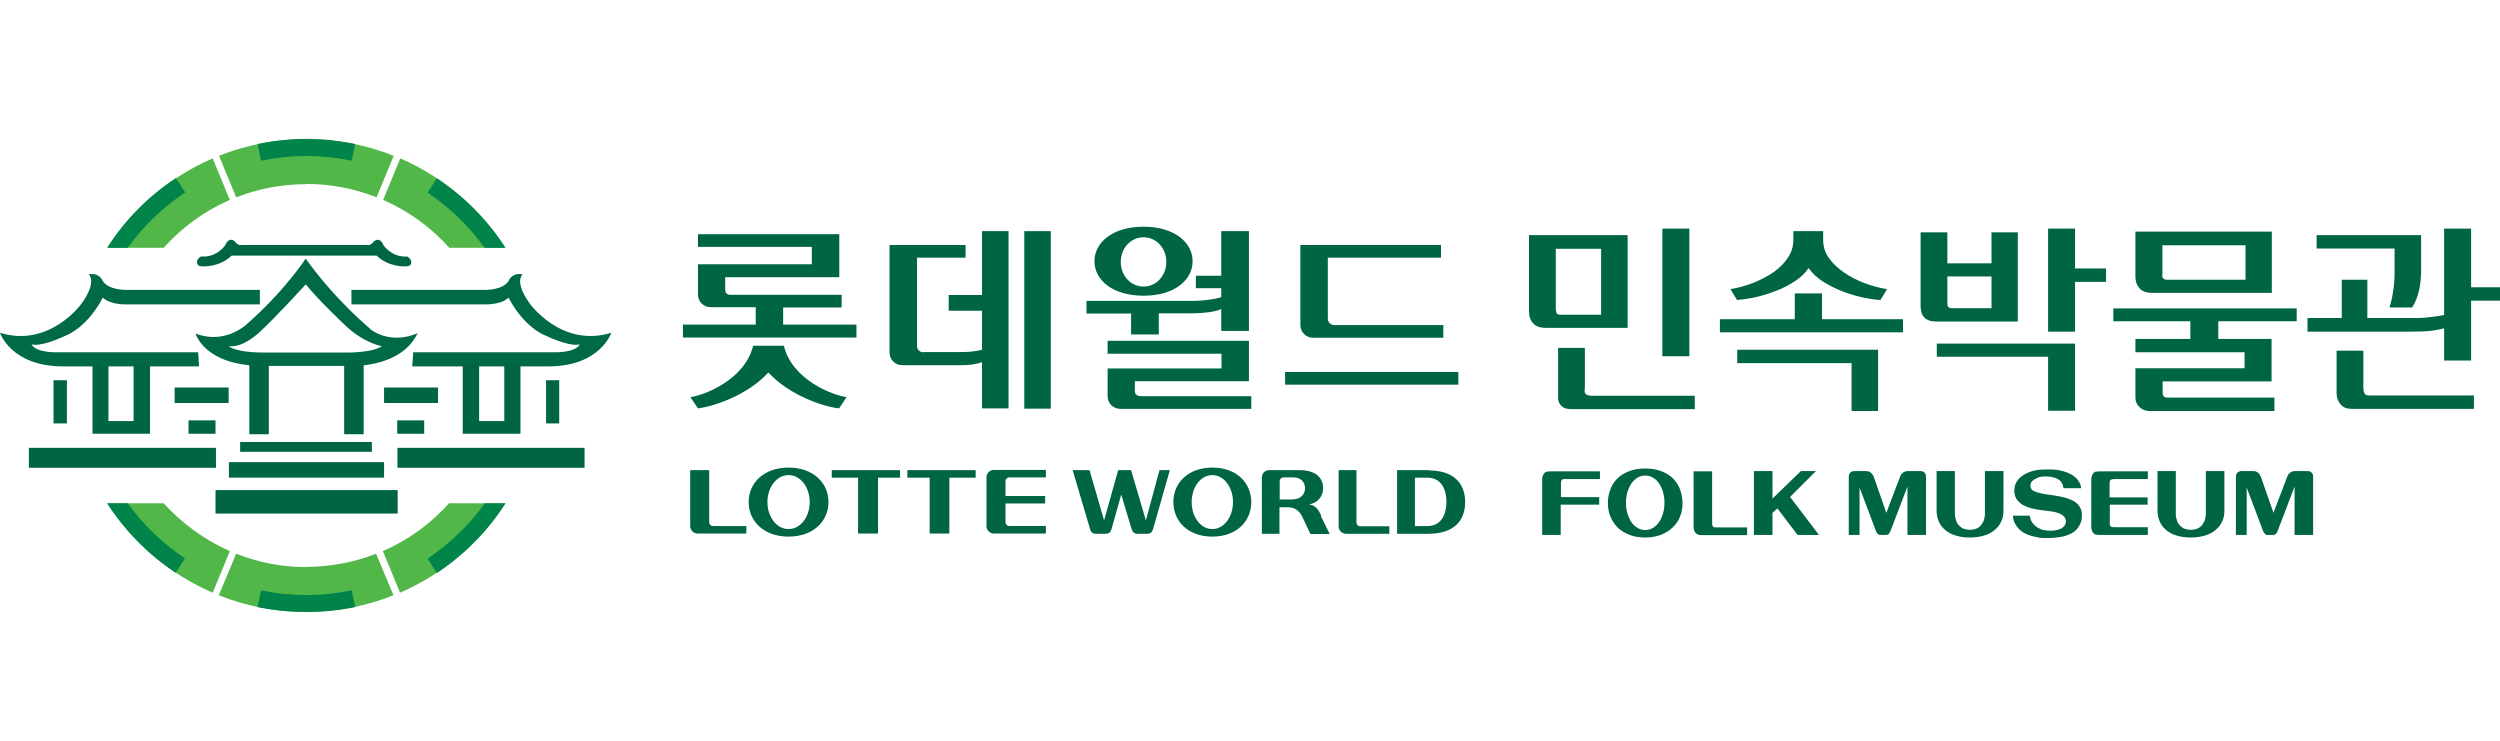 <svg width="108" height="32" viewBox="0 0 108 32" fill="none" xmlns="http://www.w3.org/2000/svg"><path d="M56.723 14.591H62.352V14.043H57.636C57.484 14.043 57.362 13.921 57.362 13.769V11.132H62.251V10.585H56.176V14.043C56.176 14.347 56.419 14.591 56.723 14.591ZM55.516 16.071V16.619H63.001V16.071H55.516Z" fill="#006543"></path><path d="M49.401 12.775C50.729 12.775 51.52 12.106 51.52 11.284C51.52 10.463 50.719 9.793 49.401 9.793C48.082 9.793 47.281 10.463 47.281 11.284C47.281 12.106 48.072 12.775 49.401 12.775ZM49.401 10.25C49.959 10.25 50.385 10.726 50.385 11.315C50.385 11.903 49.959 12.38 49.401 12.38C48.843 12.38 48.417 11.903 48.417 11.315C48.417 10.726 48.843 10.25 49.401 10.25ZM48.863 14.449H50.06V13.536H51.51C51.936 13.536 52.514 13.475 52.758 13.353V14.296H53.954V9.986H52.758V11.913H51.662V12.451H52.758V12.836C52.474 12.937 51.906 12.998 51.571 12.998H46.936V13.546H48.863V14.459V14.449ZM49.259 17.106C49.107 17.106 49.026 17.035 49.026 16.883V16.467H53.954V14.722H47.849V15.28H52.768V15.919H47.849V17.116C47.849 17.42 48.092 17.663 48.397 17.663H54.056V17.116H49.259V17.106Z" fill="#006543"></path><path d="M45.395 9.986H44.249V17.654H45.395V9.986Z" fill="#006543"></path><path d="M39.888 15.22C39.736 15.22 39.614 15.098 39.614 14.946V11.132H41.713V10.585H38.428V15.23C38.428 15.534 38.671 15.777 38.975 15.777H41.521C41.906 15.777 42.16 15.737 42.423 15.646V17.643H43.569V9.986H42.423V12.745H40.983V13.424H42.423V15.108C42.19 15.169 41.926 15.209 41.521 15.209H39.888V15.22Z" fill="#006543"></path><path d="M33.833 14.033V13.282H36.359V12.735H31.561C31.409 12.735 31.328 12.664 31.328 12.512V11.974H36.257V10.118H30.152V10.666H35.071V11.416H30.152V12.725C30.152 13.029 30.395 13.272 30.699 13.272H32.647V14.023H29.503V14.581H36.998V14.023H33.833V14.033ZM33.864 14.935H32.535C32.18 16.396 30.456 17.065 29.827 17.157L30.152 17.643C30.801 17.562 32.271 17.096 33.194 16.092C34.117 17.096 35.598 17.572 36.247 17.643L36.572 17.157C35.943 17.065 34.209 16.396 33.864 14.935Z" fill="#006543"></path><path d="M67.423 21.476H69.086V21.801H67.423V23.109H66.622V20.756C66.622 20.665 66.622 20.594 66.652 20.543C66.672 20.493 66.703 20.452 66.733 20.422C66.764 20.391 66.804 20.371 66.855 20.371C66.895 20.371 66.946 20.361 66.997 20.361H69.117V20.695H67.666C67.666 20.695 67.585 20.695 67.555 20.695C67.524 20.695 67.504 20.706 67.484 20.726C67.463 20.736 67.453 20.756 67.443 20.787C67.443 20.817 67.433 20.858 67.433 20.909V21.487L67.423 21.476Z" fill="#006543"></path><path d="M72.686 21.73C72.686 21.933 72.656 22.116 72.585 22.298C72.514 22.481 72.412 22.643 72.27 22.775C72.129 22.917 71.966 23.018 71.763 23.099C71.561 23.18 71.337 23.221 71.074 23.221C70.81 23.221 70.577 23.18 70.374 23.099C70.171 23.018 69.999 22.907 69.867 22.775C69.735 22.633 69.634 22.481 69.563 22.298C69.492 22.116 69.461 21.923 69.461 21.73C69.461 21.537 69.492 21.345 69.563 21.162C69.623 20.98 69.725 20.817 69.857 20.686C69.989 20.544 70.161 20.442 70.364 20.361C70.567 20.28 70.8 20.239 71.074 20.239C71.348 20.239 71.581 20.28 71.784 20.361C71.987 20.442 72.159 20.554 72.291 20.686C72.423 20.828 72.524 20.98 72.585 21.162C72.646 21.345 72.686 21.537 72.686 21.73ZM71.074 20.544C70.952 20.544 70.841 20.574 70.739 20.635C70.638 20.696 70.546 20.787 70.475 20.888C70.404 21 70.344 21.122 70.303 21.264C70.262 21.406 70.242 21.558 70.242 21.72C70.242 21.882 70.262 22.034 70.303 22.176C70.344 22.318 70.404 22.45 70.475 22.552C70.546 22.663 70.638 22.744 70.739 22.805C70.841 22.866 70.952 22.896 71.074 22.896C71.195 22.896 71.307 22.866 71.408 22.805C71.51 22.744 71.601 22.663 71.672 22.552C71.743 22.44 71.804 22.318 71.844 22.176C71.885 22.034 71.905 21.882 71.905 21.72C71.905 21.558 71.885 21.406 71.844 21.264C71.804 21.122 71.743 20.99 71.672 20.888C71.601 20.777 71.51 20.696 71.408 20.635C71.307 20.574 71.195 20.544 71.074 20.544Z" fill="#006543"></path><path d="M73.964 22.592C73.964 22.653 73.964 22.694 73.995 22.734C74.015 22.765 74.055 22.785 74.126 22.785H75.475V23.119H73.508C73.396 23.119 73.315 23.089 73.254 23.028C73.193 22.967 73.163 22.876 73.163 22.754V20.361H73.964V22.602V22.592Z" fill="#006543"></path><path d="M77.656 23.11L76.784 21.964L76.571 22.156V23.11H75.769V20.351H76.571V21.538L77.798 20.351H78.447L77.331 21.467L78.579 23.11H77.656Z" fill="#006543"></path><path d="M81.307 23.11C81.307 23.11 81.256 23.11 81.226 23.11C81.205 23.11 81.175 23.11 81.155 23.089C81.134 23.079 81.104 23.049 81.084 23.018C81.063 22.988 81.033 22.937 81.013 22.866L80.333 21.061V23.11H79.867V20.584C79.867 20.523 79.887 20.463 79.927 20.422C79.968 20.381 80.029 20.351 80.11 20.351H80.617C80.698 20.351 80.769 20.371 80.82 20.422C80.871 20.463 80.911 20.523 80.942 20.584L81.489 22.156L82.088 20.584C82.108 20.523 82.149 20.463 82.21 20.422C82.26 20.381 82.331 20.351 82.412 20.351H82.96C83.041 20.351 83.102 20.371 83.142 20.422C83.183 20.463 83.203 20.523 83.203 20.584V23.11H82.402V21.02L81.682 22.907C81.662 22.957 81.641 22.998 81.621 23.029C81.601 23.059 81.581 23.079 81.56 23.089C81.54 23.099 81.51 23.11 81.489 23.11C81.469 23.11 81.439 23.11 81.418 23.11H81.317H81.307Z" fill="#006543"></path><path d="M84.451 20.351V22.177C84.451 22.298 84.471 22.4 84.502 22.491C84.532 22.582 84.583 22.653 84.644 22.714C84.704 22.775 84.765 22.816 84.847 22.846C84.928 22.876 85.009 22.887 85.1 22.887C85.191 22.887 85.272 22.876 85.354 22.846C85.435 22.816 85.506 22.775 85.556 22.714C85.617 22.653 85.658 22.582 85.698 22.491C85.729 22.4 85.749 22.298 85.749 22.177V20.351H86.55V22.065C86.55 22.238 86.52 22.4 86.449 22.542C86.378 22.684 86.287 22.805 86.155 22.907C86.033 23.008 85.881 23.089 85.698 23.14C85.516 23.191 85.323 23.221 85.1 23.221C84.877 23.221 84.674 23.191 84.502 23.14C84.319 23.089 84.167 23.008 84.045 22.907C83.924 22.805 83.822 22.684 83.761 22.542C83.701 22.4 83.66 22.238 83.66 22.065V20.351H84.451Z" fill="#006543"></path><path d="M89.126 21.051C89.126 20.969 89.096 20.898 89.065 20.848C89.025 20.797 88.984 20.746 88.923 20.716C88.873 20.675 88.812 20.655 88.751 20.635C88.69 20.614 88.629 20.604 88.568 20.594C88.507 20.594 88.457 20.584 88.416 20.584C88.376 20.584 88.345 20.584 88.325 20.584C88.305 20.584 88.254 20.584 88.193 20.594C88.122 20.594 88.061 20.625 87.99 20.655C87.919 20.686 87.858 20.726 87.798 20.777C87.737 20.827 87.716 20.898 87.716 20.99C87.716 21.051 87.737 21.101 87.767 21.142C87.798 21.182 87.848 21.213 87.929 21.243C88 21.274 88.102 21.294 88.224 21.324C88.345 21.345 88.497 21.375 88.69 21.395C88.883 21.426 89.055 21.456 89.207 21.497C89.359 21.537 89.491 21.598 89.603 21.659C89.714 21.73 89.796 21.811 89.846 21.902C89.907 21.994 89.938 22.105 89.938 22.227C89.938 22.288 89.938 22.359 89.927 22.43C89.917 22.501 89.897 22.572 89.856 22.653C89.826 22.724 89.775 22.795 89.714 22.866C89.653 22.937 89.572 22.998 89.471 23.049C89.37 23.099 89.248 23.15 89.106 23.18C88.964 23.211 88.791 23.231 88.599 23.241C88.497 23.241 88.386 23.241 88.274 23.241C88.153 23.241 88.041 23.221 87.919 23.191C87.808 23.17 87.686 23.13 87.585 23.089C87.473 23.049 87.372 22.988 87.29 22.917C87.199 22.846 87.128 22.754 87.067 22.653C87.007 22.552 86.966 22.42 86.956 22.278H87.686C87.706 22.399 87.737 22.501 87.798 22.582C87.858 22.663 87.929 22.734 88.011 22.785C88.092 22.835 88.183 22.876 88.284 22.896C88.386 22.917 88.487 22.927 88.579 22.927C88.812 22.927 88.984 22.876 89.086 22.805C89.187 22.734 89.248 22.643 89.248 22.541C89.248 22.44 89.217 22.369 89.157 22.308C89.096 22.247 89.015 22.197 88.923 22.166C88.832 22.136 88.731 22.105 88.619 22.095C88.507 22.075 88.406 22.065 88.315 22.055C88.254 22.055 88.173 22.034 88.092 22.024C88.011 22.014 87.909 21.994 87.818 21.974C87.727 21.953 87.625 21.923 87.534 21.882C87.443 21.842 87.351 21.801 87.28 21.74C87.209 21.679 87.138 21.608 87.098 21.527C87.047 21.446 87.027 21.345 87.017 21.233C87.017 21.061 87.047 20.919 87.128 20.797C87.209 20.675 87.311 20.574 87.443 20.503C87.575 20.422 87.716 20.371 87.879 20.331C88.041 20.29 88.203 20.28 88.365 20.28C88.457 20.28 88.548 20.28 88.65 20.28C88.751 20.28 88.862 20.3 88.974 20.32C89.086 20.341 89.187 20.371 89.299 20.412C89.4 20.452 89.501 20.503 89.582 20.564C89.664 20.625 89.745 20.696 89.796 20.787C89.856 20.868 89.897 20.969 89.907 21.091H89.177L89.126 21.051Z" fill="#006543"></path><path d="M92.777 21.476V21.801H91.144V22.582C91.144 22.582 91.144 22.633 91.144 22.663C91.144 22.683 91.144 22.714 91.165 22.724C91.185 22.734 91.195 22.754 91.226 22.765C91.256 22.765 91.287 22.775 91.327 22.775H92.787V23.109H90.739C90.678 23.109 90.627 23.109 90.576 23.099C90.526 23.099 90.485 23.079 90.455 23.048C90.414 23.018 90.394 22.977 90.374 22.927C90.353 22.876 90.343 22.805 90.343 22.714V20.756C90.343 20.665 90.353 20.594 90.374 20.543C90.394 20.493 90.424 20.452 90.455 20.422C90.485 20.391 90.526 20.371 90.576 20.371C90.617 20.371 90.668 20.361 90.719 20.361H92.787V20.695H91.347C91.276 20.695 91.226 20.706 91.185 20.726C91.155 20.746 91.134 20.807 91.134 20.888V21.487H92.767L92.777 21.476Z" fill="#006543"></path><path d="M93.994 20.351V22.177C93.994 22.298 94.014 22.4 94.045 22.491C94.075 22.582 94.126 22.653 94.187 22.714C94.248 22.775 94.309 22.816 94.39 22.846C94.471 22.876 94.552 22.887 94.643 22.887C94.734 22.887 94.816 22.876 94.897 22.846C94.978 22.816 95.049 22.775 95.1 22.714C95.16 22.653 95.201 22.582 95.242 22.491C95.272 22.4 95.292 22.298 95.292 22.177V20.351H96.094V22.065C96.094 22.238 96.063 22.4 95.992 22.542C95.921 22.684 95.83 22.805 95.698 22.907C95.576 23.008 95.424 23.089 95.242 23.14C95.059 23.191 94.866 23.221 94.643 23.221C94.42 23.221 94.217 23.191 94.045 23.14C93.862 23.089 93.71 23.008 93.588 22.907C93.467 22.805 93.365 22.684 93.305 22.542C93.244 22.4 93.203 22.238 93.203 22.065V20.351H93.994Z" fill="#006543"></path><path d="M98.031 23.11C98.031 23.11 97.98 23.11 97.95 23.11C97.929 23.11 97.899 23.11 97.879 23.089C97.858 23.069 97.828 23.049 97.808 23.018C97.787 22.988 97.757 22.937 97.737 22.866L97.057 21.061V23.11H96.591V20.584C96.591 20.523 96.611 20.463 96.651 20.422C96.692 20.381 96.753 20.351 96.834 20.351H97.341C97.422 20.351 97.493 20.371 97.544 20.422C97.595 20.463 97.635 20.523 97.666 20.584L98.213 22.156L98.812 20.584C98.832 20.523 98.873 20.463 98.933 20.422C98.984 20.381 99.055 20.351 99.136 20.351H99.684C99.765 20.351 99.826 20.371 99.866 20.422C99.907 20.463 99.927 20.523 99.927 20.584V23.11H99.126V21.02L98.406 22.907C98.386 22.957 98.365 22.998 98.345 23.029C98.325 23.059 98.305 23.079 98.284 23.089C98.264 23.099 98.234 23.11 98.213 23.11C98.193 23.11 98.163 23.11 98.142 23.11H98.041H98.031Z" fill="#006543"></path><path d="M66.784 14.165C66.54 14.165 66.358 14.104 66.236 13.972C66.114 13.84 66.053 13.668 66.053 13.455V10.159H70.313V14.165H66.784ZM67.22 13.394C67.22 13.455 67.23 13.505 67.26 13.546C67.291 13.576 67.341 13.597 67.423 13.597H69.167V10.747H67.21V13.394H67.22ZM68.457 16.811C68.457 16.811 68.457 16.883 68.457 16.913C68.457 16.943 68.467 16.974 68.487 17.004C68.508 17.035 68.538 17.055 68.579 17.065C68.619 17.085 68.68 17.096 68.751 17.096H73.214V17.674H67.889C67.737 17.674 67.625 17.653 67.544 17.603C67.463 17.552 67.412 17.501 67.372 17.43C67.331 17.359 67.311 17.288 67.311 17.197C67.311 17.116 67.311 17.035 67.311 16.953V15.027H68.467V16.801L68.457 16.811ZM71.814 9.875H72.98V15.392H71.814V9.875Z" fill="#006543"></path><path d="M78.71 12.674V13.79H82.209V14.357H74.299V13.79H77.534V12.674H78.71ZM78.761 9.996V10.372C78.761 10.656 78.842 10.919 79.015 11.153C79.187 11.396 79.41 11.599 79.674 11.781C79.938 11.964 80.242 12.116 80.567 12.238C80.891 12.36 81.205 12.441 81.52 12.491L81.236 12.958C81.063 12.958 80.83 12.917 80.546 12.867C80.262 12.806 79.968 12.725 79.664 12.613C79.36 12.502 79.076 12.36 78.792 12.187C78.508 12.015 78.295 11.812 78.132 11.579C77.99 11.792 77.788 11.984 77.544 12.146C77.291 12.309 77.027 12.451 76.733 12.562C76.449 12.674 76.155 12.765 75.85 12.836C75.546 12.907 75.283 12.938 75.039 12.958L74.755 12.491C75.1 12.431 75.445 12.339 75.769 12.207C76.094 12.075 76.388 11.923 76.642 11.741C76.895 11.558 77.098 11.345 77.25 11.112C77.402 10.879 77.473 10.625 77.473 10.362V9.986H78.751L78.761 9.996ZM81.134 15.108V17.755H79.988V15.686H75.049V15.108H81.134Z" fill="#006543"></path><path d="M83.66 13.891C83.416 13.891 83.244 13.83 83.132 13.718C83.021 13.607 82.97 13.434 82.97 13.221V10.037H84.126V11.376H86.033V10.037H87.169V13.891H83.65H83.66ZM88.477 15.412H83.67V14.844H89.643V17.745H88.477V15.402V15.412ZM84.126 13.11C84.126 13.171 84.136 13.221 84.167 13.262C84.197 13.292 84.248 13.313 84.329 13.313H86.033V11.943H84.126V13.11ZM88.477 9.875H89.643V11.599H90.982V12.177H89.643V14.327H88.477V9.875Z" fill="#006543"></path><path d="M92.858 17.755C92.696 17.755 92.554 17.704 92.432 17.592C92.311 17.481 92.25 17.349 92.25 17.177V15.909H96.966V15.219H92.25V14.641H94.623V13.88H91.296V13.323H99.217V13.88H95.83V14.641H98.132V16.477H93.426V16.943C93.426 17.035 93.447 17.096 93.477 17.126C93.507 17.156 93.568 17.177 93.649 17.177H98.254V17.755H92.858ZM92.98 12.653C92.737 12.653 92.554 12.592 92.432 12.461C92.311 12.329 92.25 12.156 92.25 11.943V10.006H98.142V12.653H92.98ZM93.406 11.883C93.406 12.014 93.477 12.085 93.619 12.085H97.006V10.595H93.416V11.883H93.406Z" fill="#006543"></path><path d="M105.586 14.185C105.343 14.246 105.109 14.286 104.896 14.306C104.684 14.317 104.43 14.327 104.156 14.327H99.684V13.739H101.164V12.085H102.27V13.739H104.176C104.44 13.739 104.673 13.739 104.896 13.708C105.12 13.688 105.343 13.657 105.586 13.607V9.875H106.752V12.41H108V12.988H106.752V15.574H105.586V14.185ZM100.069 10.159H104.592V11.68C104.592 11.994 104.562 12.288 104.501 12.552C104.44 12.826 104.339 13.069 104.207 13.282H103.223C103.284 13.11 103.335 12.897 103.375 12.633C103.426 12.369 103.446 12.065 103.446 11.71V10.737H100.079V10.159H100.069ZM102.107 16.832C102.107 16.903 102.128 16.974 102.158 17.014C102.189 17.065 102.26 17.085 102.381 17.085H106.874V17.663H101.6C101.387 17.663 101.225 17.603 101.114 17.471C101.002 17.339 100.941 17.177 100.941 16.984V15.148H102.097V16.822L102.107 16.832Z" fill="#006543"></path><path d="M15.994 14.225C17.008 14.934 18.042 14.387 18.042 14.387C17.363 15.857 15.284 15.807 15.284 15.807H11.369C8.823 15.807 8.448 14.407 8.448 14.407C9.706 14.904 10.639 14.022 10.639 14.022C12.302 12.571 13.205 11.172 13.205 11.172C14.493 12.977 15.994 14.204 15.994 14.204V14.225ZM13.215 12.277C13.215 12.277 11.795 13.829 11.247 14.316C11.247 14.316 10.517 15.046 9.878 14.955C9.878 14.955 10.152 15.229 11.369 15.229H15.091C15.091 15.229 16.116 15.229 16.491 14.955C16.491 14.955 15.669 14.813 14.848 13.991C14.848 13.991 13.773 12.987 13.205 12.277H13.215Z" fill="#006A44"></path><path d="M3.823 11.842C3.823 11.842 4.229 12.136 3.519 13.12C3.519 13.12 2.15 15.037 0 14.377C0 14.377 0.477 15.828 2.718 15.828H8.6L8.56 15.219H2.505C2.505 15.219 1.562 15.26 1.359 14.874C1.359 14.874 1.704 15.037 2.88 14.479C2.88 14.479 3.752 14.164 4.442 12.856C4.442 12.856 4.675 13.15 5.446 13.15H11.227V12.521H5.446C5.446 12.521 4.675 12.542 4.432 12.126C4.432 12.126 4.3 11.761 3.823 11.852V11.842Z" fill="#006A44"></path><path d="M22.586 11.842C22.586 11.842 22.18 12.136 22.89 13.12C22.89 13.12 24.259 15.037 26.409 14.377C26.409 14.377 25.933 15.828 23.691 15.828H17.809L17.85 15.219H23.904C23.904 15.219 24.848 15.26 25.05 14.874C25.05 14.874 24.706 15.037 23.529 14.479C23.529 14.479 22.657 14.164 21.967 12.856C21.967 12.856 21.734 13.15 20.963 13.15H15.182V12.521H20.963C20.963 12.521 21.734 12.542 21.977 12.126C21.977 12.126 22.109 11.761 22.586 11.852V11.842Z" fill="#006A44"></path><path d="M19.401 10.706H21.835C20.74 9.002 19.158 7.653 17.292 6.842L16.552 8.637C17.647 9.114 18.62 9.823 19.412 10.706H19.401Z" fill="#50B748"></path><path d="M13.235 7.947C14.3 7.947 15.324 8.15 16.268 8.525L17.008 6.73C15.842 6.263 14.564 6.01 13.235 6.01C11.907 6.01 10.629 6.263 9.462 6.73L10.203 8.525C11.136 8.16 12.16 7.957 13.225 7.957L13.235 7.947Z" fill="#50B748"></path><path d="M9.929 8.637L9.188 6.842C7.312 7.653 5.73 9.002 4.635 10.706H7.069C7.86 9.823 8.833 9.114 9.929 8.637Z" fill="#50B748"></path><path d="M16.541 23.809L17.282 25.604C19.158 24.792 20.74 23.433 21.835 21.74H19.401C18.61 22.622 17.637 23.332 16.541 23.809Z" fill="#50B748"></path><path d="M13.235 24.498C12.17 24.498 11.146 24.296 10.203 23.92L9.452 25.715C10.618 26.182 11.896 26.436 13.225 26.436C14.553 26.436 15.831 26.182 16.998 25.715L16.247 23.92C15.314 24.285 14.29 24.488 13.225 24.488L13.235 24.498Z" fill="#50B748"></path><path d="M7.069 21.74H4.635C5.73 23.444 7.312 24.792 9.188 25.604L9.929 23.809C8.833 23.322 7.86 22.612 7.069 21.74Z" fill="#50B748"></path><path d="M20.943 10.706H21.835C21.065 9.509 20.05 8.485 18.874 7.704L18.468 8.322C19.432 8.961 20.273 9.773 20.943 10.716V10.706Z" fill="#00844A"></path><path d="M13.235 6.74C13.904 6.74 14.564 6.811 15.192 6.943L15.345 6.223C14.665 6.081 13.955 6 13.235 6C12.515 6 11.805 6.081 11.126 6.223L11.278 6.943C11.906 6.811 12.566 6.74 13.235 6.74Z" fill="#00844A"></path><path d="M4.625 10.706H5.517C6.197 9.763 7.039 8.951 8.002 8.312L7.596 7.694C6.41 8.475 5.396 9.499 4.635 10.696L4.625 10.706Z" fill="#00844A"></path><path d="M21.835 21.74H20.943C20.273 22.683 19.432 23.484 18.468 24.133L18.874 24.752C20.061 23.971 21.075 22.936 21.835 21.75V21.74Z" fill="#00844A"></path><path d="M13.235 25.706C12.566 25.706 11.906 25.635 11.278 25.503L11.126 26.224C11.805 26.366 12.515 26.436 13.235 26.436C13.955 26.436 14.665 26.366 15.345 26.224L15.192 25.503C14.564 25.635 13.904 25.706 13.235 25.706Z" fill="#00844A"></path><path d="M5.517 21.74H4.625C5.396 22.936 6.41 23.961 7.586 24.742L7.992 24.123C7.028 23.484 6.187 22.673 5.507 21.73L5.517 21.74Z" fill="#00844A"></path><path d="M8.702 11.081C9.3 11.122 9.685 10.706 9.767 10.523C9.848 10.341 10.03 10.3 10.162 10.452C10.284 10.615 10.405 10.584 10.405 10.584H15.892C15.892 10.584 16.004 10.615 16.136 10.452C16.267 10.3 16.45 10.341 16.531 10.523C16.612 10.706 16.998 11.122 17.596 11.081C17.596 11.081 17.779 11.183 17.768 11.335C17.758 11.497 17.616 11.507 17.525 11.507C17.434 11.507 16.785 11.537 16.267 11.041H10.01C9.493 11.537 8.844 11.507 8.752 11.507C8.661 11.507 8.529 11.497 8.509 11.335C8.499 11.172 8.681 11.081 8.681 11.081H8.702Z" fill="#006543"></path><path d="M11.613 15.554H10.771V18.759H11.613V15.554Z" fill="#006543"></path><path d="M15.71 15.554H14.868V18.759H15.71V15.554Z" fill="#006543"></path><path d="M16.065 19.093H10.375V19.519H16.065V19.093Z" fill="#006543"></path><path d="M17.18 21.172H9.31V22.186H17.18V21.172Z" fill="#006543"></path><path d="M16.592 19.965H9.888V20.634H16.592V19.965Z" fill="#006543"></path><path d="M24.158 16.426H23.59V18.292H24.158V16.426Z" fill="#006543"></path><path d="M18.924 16.74H16.592V17.409H18.924V16.74Z" fill="#006543"></path><path d="M18.326 18.16H17.16V18.738H18.326V18.16Z" fill="#006543"></path><path d="M2.89 16.426H2.312V18.292H2.89V16.426Z" fill="#006543"></path><path d="M9.878 16.74H7.545V17.409H9.878V16.74Z" fill="#006543"></path><path d="M9.31 18.16H8.144V18.738H9.31V18.16Z" fill="#006543"></path><path d="M9.33 19.346H1.247V20.208H9.33V19.346Z" fill="#006543"></path><path d="M25.253 19.346H17.17V20.208H25.253V19.346Z" fill="#006543"></path><path d="M21.785 18.19H20.699V15.685H19.989V18.737H22.484V15.685H21.785V18.19Z" fill="#006543"></path><path d="M5.771 18.19H4.685V15.685H3.996V18.737H6.481V15.685H5.771V18.19Z" fill="#006543"></path><path d="M57.078 22.268C56.946 22.004 56.835 21.831 56.551 21.791C56.916 21.73 57.159 21.446 57.159 21.091C57.159 20.655 56.855 20.3 56.105 20.31H54.827C54.644 20.31 54.512 20.452 54.512 20.635V23.059H55.273V21.913H55.638C55.942 21.913 56.125 22.075 56.246 22.298L56.612 23.069H57.443L57.058 22.288L57.078 22.268ZM55.881 21.578H55.283V20.787C55.283 20.696 55.354 20.625 55.445 20.625H55.902C56.206 20.625 56.378 20.848 56.378 21.091C56.378 21.335 56.196 21.568 55.881 21.568V21.578Z" fill="#006543"></path><path d="M61.713 20.311H60.354V23.059H61.713C62.788 23.059 63.295 22.512 63.295 21.69C63.295 20.869 62.788 20.321 61.713 20.321V20.311ZM61.672 22.725H61.125V20.636H61.672C62.19 20.636 62.484 21.041 62.484 21.68C62.484 22.319 62.19 22.725 61.672 22.725Z" fill="#006543"></path><path d="M52.372 20.199C51.318 20.199 50.689 20.869 50.689 21.69C50.689 22.512 51.318 23.181 52.372 23.181C53.427 23.181 54.056 22.512 54.056 21.69C54.056 20.869 53.427 20.199 52.372 20.199ZM52.372 22.856C51.865 22.856 51.48 22.329 51.48 21.69C51.48 21.051 51.865 20.524 52.372 20.524C52.879 20.524 53.265 21.051 53.265 21.69C53.265 22.329 52.879 22.856 52.372 22.856Z" fill="#006543"></path><path d="M58.589 20.311H57.829V22.735C57.829 22.918 57.971 23.059 58.153 23.059H60.019V22.735H58.762C58.67 22.735 58.599 22.664 58.599 22.573V20.311H58.589Z" fill="#006543"></path><path d="M50.09 20.311L49.502 22.481L48.863 20.311H48.305L47.697 22.481L47.068 20.311H46.338L47.088 22.846C47.129 22.999 47.21 23.059 47.342 23.059H47.768C47.9 23.059 47.981 22.988 48.021 22.846L48.437 21.366L48.883 22.846C48.924 22.988 49.005 23.059 49.137 23.059H49.563C49.695 23.059 49.776 22.988 49.816 22.846L50.537 20.311H50.08H50.09Z" fill="#006543"></path><path d="M34.066 20.199C32.991 20.199 32.342 20.869 32.342 21.69C32.342 22.512 32.991 23.181 34.066 23.181C35.141 23.181 35.79 22.512 35.79 21.69C35.79 20.869 35.141 20.199 34.066 20.199ZM34.066 22.856C33.549 22.856 33.153 22.329 33.153 21.69C33.153 21.051 33.549 20.524 34.066 20.524C34.583 20.524 34.979 21.051 34.979 21.69C34.979 22.329 34.583 22.856 34.066 22.856Z" fill="#006543"></path><path d="M35.932 20.636H37.068V23.049H37.93V20.636H38.884V20.311H35.932V20.636Z" fill="#006543"></path><path d="M39.198 20.636H40.161V23.049H41.013V20.636H42.149V20.311H39.198V20.636Z" fill="#006543"></path><path d="M30.638 22.562V20.311H29.817V22.725C29.817 22.907 29.959 23.049 30.141 23.049H32.241V22.725H30.801C30.709 22.725 30.638 22.654 30.638 22.562Z" fill="#006543"></path><path d="M42.616 20.635V22.724C42.616 22.907 42.758 23.049 42.941 23.049H45.182V22.724H43.6C43.508 22.724 43.438 22.653 43.438 22.562V21.751H45.151V21.426H43.438V20.787C43.438 20.696 43.508 20.625 43.6 20.625H45.182V20.3H42.941C42.758 20.3 42.616 20.442 42.616 20.625V20.635Z" fill="#006543"></path></svg>